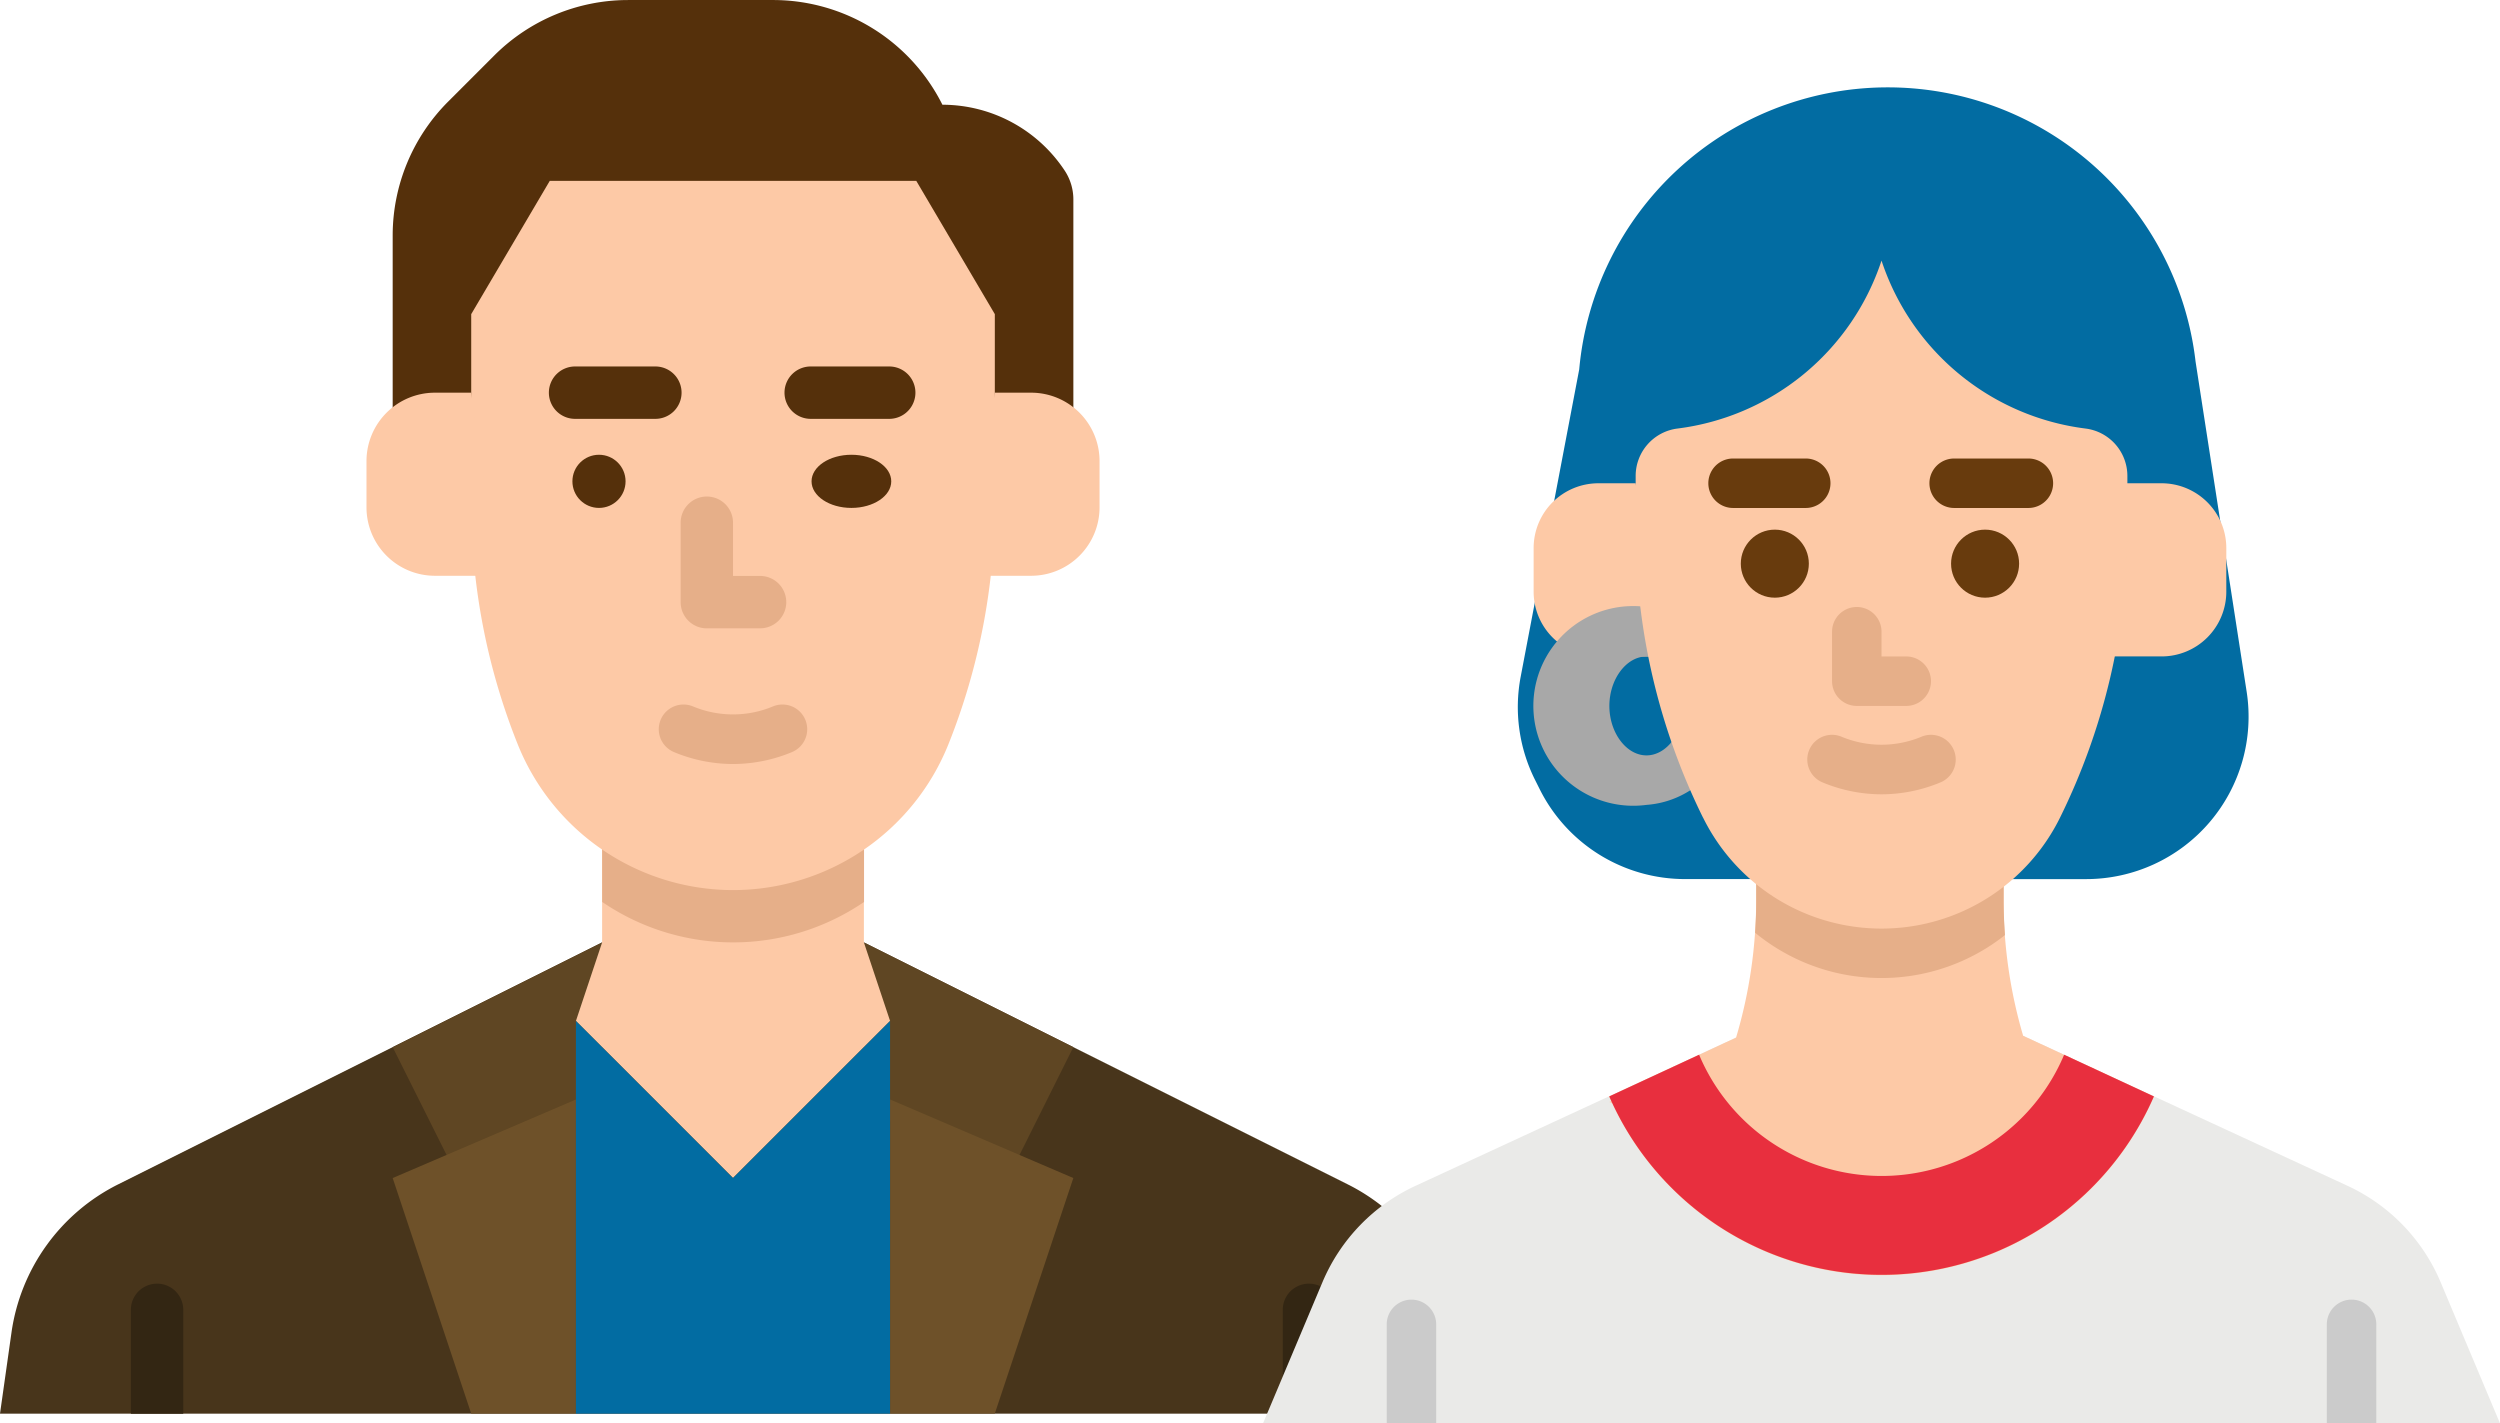 <svg xmlns="http://www.w3.org/2000/svg" width="84" height="47.824" viewBox="0 0 84 47.824">
  <g id="Group_5447" data-name="Group 5447" transform="translate(-46.287 -16.884)">
    <g id="flat" transform="translate(46.287 16.884)">
      <path id="Path_12906" data-name="Path 12906" d="M65.425,359.833H81.258l-.391-2.735a6.6,6.6,0,0,0-3.58-4.968L61.027,344h-8.8l-16.26,8.13a6.6,6.6,0,0,0-3.58,4.968L32,359.833H47.833" transform="translate(-32 -312.334)" fill="#48351b"/>
      <path id="Path_12907" data-name="Path 12907" d="M424,452.4V448.88a.88.88,0,0,1,1.759,0V452.4Z" transform="translate(-380.899 -404.899)" fill="#332613"/>
      <path id="Path_12908" data-name="Path 12908" d="M159.037,344,152,347.518l2.639,5.278,4.4-3.518Z" transform="translate(-138.806 -312.334)" fill="#5f4623"/>
      <path id="Path_12909" data-name="Path 12909" d="M158.157,402.555h-3.518L152,394.639,158.157,392Z" transform="translate(-138.806 -355.057)" fill="#6e5129"/>
      <path id="Path_12910" data-name="Path 12910" d="M296,344l7.037,3.518L300.4,352.8l-4.4-3.518Z" transform="translate(-266.973 -312.334)" fill="#5f4623"/>
      <path id="Path_12911" data-name="Path 12911" d="M304,402.555h3.518l2.639-7.916L304,392Z" transform="translate(-274.093 -355.057)" fill="#6e5129"/>
      <path id="Path_12912" data-name="Path 12912" d="M224.8,312v2.159l-.027.019a7.8,7.8,0,0,1-8.769-.019V312Z" transform="translate(-195.769 -283.853)" fill="#e6af89"/>
      <path id="Path_12913" data-name="Path 12913" d="M208.88,312v3.518l-.88,2.639,5.278,5.278,5.278-5.278-.88-2.639V312Z" transform="translate(-188.649 -283.853)" fill="#fdc9a6"/>
      <path id="Path_12914" data-name="Path 12914" d="M224.8,312v2.159l-.027.019a7.8,7.8,0,0,1-8.769-.019V312Z" transform="translate(-195.769 -283.853)" fill="#e6af89"/>
      <path id="Path_12915" data-name="Path 12915" d="M218.555,368l-5.278,5.278L208,368v13.194h10.555Z" transform="translate(-188.649 -333.695)" fill="#026ca2"/>
      <path id="Path_12916" data-name="Path 12916" d="M72,452.4V448.88a.88.88,0,0,1,1.759,0V452.4Z" transform="translate(-67.602 -404.899)" fill="#332613"/>
      <path id="Path_12917" data-name="Path 12917" d="M152,71.833V63.914a6.365,6.365,0,0,1,1.864-4.5l1.549-1.549a6.365,6.365,0,0,1,4.5-1.864h4.865a6.365,6.365,0,0,1,5.693,3.518,4.931,4.931,0,0,1,4.1,2.2,1.759,1.759,0,0,1,.3.976v9.143Z" transform="translate(-138.806 -56)" fill="#55300b"/>
      <path id="Path_12918" data-name="Path 12918" d="M184.8,135.1a7.8,7.8,0,0,1-7.238-4.9A21.788,21.788,0,0,1,176,122.107v-6.359l2.639-4.478h12.315l2.639,4.478v6.359a21.788,21.788,0,0,1-1.559,8.093A7.8,7.8,0,0,1,184.8,135.1Z" transform="translate(-160.167 -105.193)" fill="#fdc9a6"/>
      <g id="Group_5413" data-name="Group 5413" transform="translate(18.472 12.314)">
        <path id="Path_12919" data-name="Path 12919" d="M275.518,169.759H272.88a.88.88,0,1,1,0-1.759h2.639a.88.88,0,0,1,0,1.759Z" transform="translate(-264.083 -168)" fill="#55300b"/>
        <ellipse id="Ellipse_271" data-name="Ellipse 271" cx="1.339" cy="0.893" rx="1.339" ry="0.893" transform="translate(8.796 2.966)" fill="#55300b"/>
        <path id="Path_12920" data-name="Path 12920" d="M203.518,169.759H200.88a.88.88,0,1,1,0-1.759h2.639a.88.88,0,1,1,0,1.759Z" transform="translate(-200 -168)" fill="#55300b"/>
        <circle id="Ellipse_272" data-name="Ellipse 272" cx="0.893" cy="0.893" r="0.893" transform="translate(0.761 2.966)" fill="#55300b"/>
      </g>
      <path id="Path_12922" data-name="Path 12922" d="M242.639,212.4H240.88a.88.88,0,0,1-.88-.88V208.88a.88.88,0,1,1,1.759,0v1.759h.88a.88.88,0,1,1,0,1.759Z" transform="translate(-217.13 -191.287)" fill="#e6af89"/>
      <path id="Path_12923" data-name="Path 12923" d="M147.518,176H146.3a2.3,2.3,0,0,0-2.3,2.3v1.552a2.3,2.3,0,0,0,2.3,2.3h2.1Z" transform="translate(-131.686 -162.806)" fill="#fdc9a6"/>
      <path id="Path_12924" data-name="Path 12924" d="M328.88,176H330.1a2.3,2.3,0,0,1,2.3,2.3v1.552a2.3,2.3,0,0,1-2.3,2.3H328Z" transform="translate(-295.455 -162.806)" fill="#fdc9a6"/>
      <path id="Path_13132" data-name="Path 13132" d="M234.491,267.366a5.17,5.17,0,0,1-1.981-.4.831.831,0,1,1,.636-1.536,3.489,3.489,0,0,0,2.689,0,.831.831,0,1,1,.636,1.536,5.17,5.17,0,0,1-1.981.4Z" transform="translate(-209.862 -241.695)" fill="#e6af89"/>
    </g>
    <g id="flat-2" data-name="flat" transform="translate(88.725 19.822)">
      <path id="Path_13005" data-name="Path 13005" d="M155.6,82.6h1.884a5.459,5.459,0,0,0,5.395-6.294l-1.717-11.094a10.41,10.41,0,0,0-20.709.26L138.486,75.8a5.458,5.458,0,0,0,.48,3.461l.16.32a5.459,5.459,0,0,0,4.883,3.018Z" transform="translate(-129.829 -56)" fill="#026ca2"/>
      <path id="Path_13006" data-name="Path 13006" d="M146.929,184h-1.253a2.176,2.176,0,0,0-2.176,2.176v1.467a2.176,2.176,0,0,0,2.176,2.176h2.032Z" transform="translate(-134.408 -170.7)" fill="#fdc9a6"/>
      <path id="Path_13007" data-name="Path 13007" d="M92.439,365.318,80.937,360H72.625l-11.5,5.318a6.235,6.235,0,0,0-3.13,3.242L56,373.3H97.562l-1.993-4.739A6.235,6.235,0,0,0,92.439,365.318Z" transform="translate(-56 -328.413)" fill="#eaeae8"/>
      <path id="Path_13008" data-name="Path 13008" d="M183.2,317.9l-1.369-.634a16.2,16.2,0,0,1-.659-4.572V312h-8.312v.7a16.191,16.191,0,0,1-.675,4.626l-1.249.58-3.019,1.4c.023.053.049.1.073.158l-.064.026.1.044a9.976,9.976,0,0,0,18.2-.228Z" transform="translate(-156.291 -285.401)" fill="#fdc9a6"/>
      <path id="Path_13009" data-name="Path 13009" d="M186.224,370.2a9.98,9.98,0,0,1-18.3,0l3.019-1.4a6.653,6.653,0,0,0,12.265,0Z" transform="translate(-156.291 -336.299)" fill="#e82f3e"/>
      <path id="Path_13010" data-name="Path 13010" d="M96,452.156v-3.325a.831.831,0,0,1,1.662,0v3.325Z" transform="translate(-91.844 -407.27)" fill="#cbcbcb"/>
      <path id="Path_13011" data-name="Path 13011" d="M400,452.156v-3.325a.831.831,0,0,1,1.663,0v3.325Z" transform="translate(-364.257 -407.27)" fill="#cbcbcb"/>
      <path id="Path_13012" data-name="Path 13012" d="M154.909,230.65a3.355,3.355,0,1,1,2.909-3.325A3.142,3.142,0,0,1,154.909,230.65Zm0-4.987c-.675,0-1.247.761-1.247,1.662s.571,1.662,1.247,1.662,1.247-.761,1.247-1.662S155.585,225.662,154.909,225.662Z" transform="translate(-142.025 -206.544)" fill="#a8a8a8"/>
      <path id="Path_13013" data-name="Path 13013" d="M328.675,184h1.253a2.176,2.176,0,0,1,2.176,2.176v1.466a2.176,2.176,0,0,1-2.177,2.176H328Z" transform="translate(-299.738 -170.7)" fill="#fdc9a6"/>
      <path id="Path_13014" data-name="Path 13014" d="M223.516,313.881a6.513,6.513,0,0,1-.619.436,6.684,6.684,0,0,1-7.059,0,6.6,6.6,0,0,1-.718-.515c.027-.368.039-.737.039-1.106V312h8.312v.7Q223.472,313.29,223.516,313.881Z" transform="translate(-198.587 -285.401)" fill="#e6af89"/>
      <path id="Path_13015" data-name="Path 13015" d="M178.764,130.717a21.911,21.911,0,0,1-2.264-9.7v-1.782a1.606,1.606,0,0,1,1.406-1.593,8.312,8.312,0,0,0,6.847-5.619l.008-.023.008.023a8.312,8.312,0,0,0,6.847,5.619,1.606,1.606,0,0,1,1.406,1.593v1.782a21.911,21.911,0,0,1-2.264,9.7,6.687,6.687,0,0,1-11.992,0Z" transform="translate(-163.98 -106.181)" fill="#fdc9a6"/>
      <g id="Group_5418" data-name="Group 5418" transform="translate(14.962 12.468)">
        <path id="Path_13016" data-name="Path 13016" d="M274.825,177.662h-2.494a.831.831,0,1,1,0-1.662h2.494a.831.831,0,1,1,0,1.662Z" transform="translate(-264.071 -176)" fill="#683b0d"/>
        <circle id="Ellipse_285" data-name="Ellipse 285" cx="1.143" cy="1.143" r="1.143" transform="translate(8.156 2.39)" fill="#683b0d"/>
        <path id="Path_13017" data-name="Path 13017" d="M203.273,177.662h-2.442a.831.831,0,1,1,0-1.662h2.442a.831.831,0,0,1,0,1.662Z" transform="translate(-200 -176)" fill="#683b0d"/>
        <circle id="Ellipse_286" data-name="Ellipse 286" cx="1.143" cy="1.143" r="1.143" transform="translate(1.091 2.39)" fill="#683b0d"/>
      </g>
      <path id="Path_13018" data-name="Path 13018" d="M234.491,267.366a5.17,5.17,0,0,1-1.981-.4.831.831,0,1,1,.636-1.536,3.489,3.489,0,0,0,2.689,0,.831.831,0,1,1,.636,1.536,5.17,5.17,0,0,1-1.981.4Z" transform="translate(-213.71 -243.615)" fill="#e6af89"/>
      <path id="Path_13019" data-name="Path 13019" d="M242.494,227.325h-1.662a.831.831,0,0,1-.831-.831v-1.662a.831.831,0,0,1,1.662,0v.831h.831a.831.831,0,1,1,0,1.662Z" transform="translate(-220.882 -206.544)" fill="#e6af89"/>
    </g>
  </g>
</svg>
